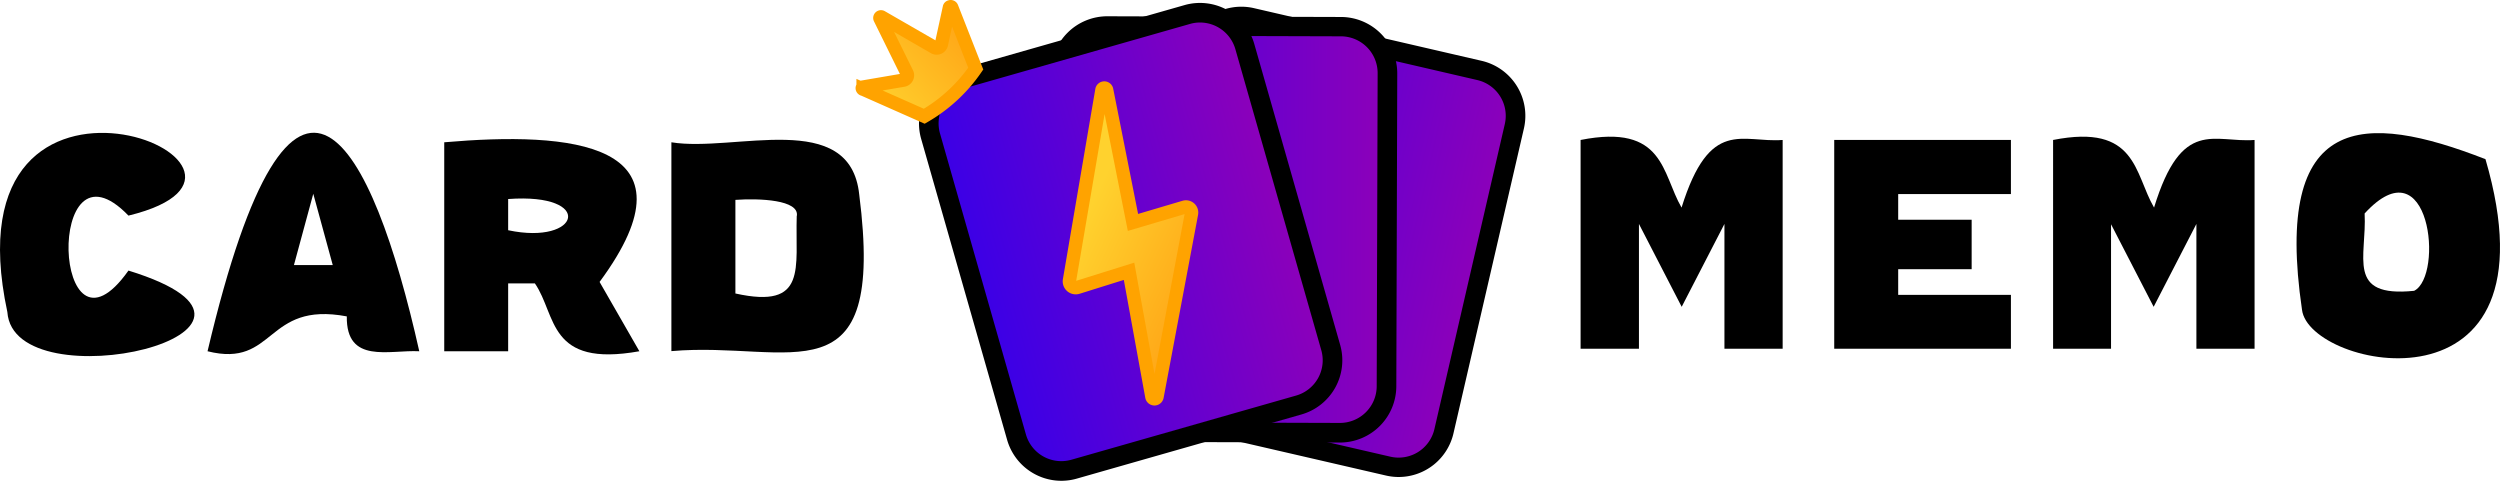 <svg id="Слой_5" data-name="Слой 5" xmlns="http://www.w3.org/2000/svg" xmlns:xlink="http://www.w3.org/1999/xlink" viewBox="0 0 560.85 107.86"><defs><linearGradient id="Безымянный_градиент_2" x1="255.45" y1="44.78" x2="328.75" y2="44.78" gradientTransform="translate(340.9 -238.5) rotate(90)" gradientUnits="userSpaceOnUse"><stop offset="0" stop-color="#3a00e7"/><stop offset="1" stop-color="#8d00b9"/></linearGradient><linearGradient id="Безымянный_градиент_2-2" x1="237.88" y1="50.79" x2="311.19" y2="50.79" gradientTransform="translate(325.29 -223.74) rotate(90)" xlink:href="#Безымянный_градиент_2"/><linearGradient id="Безымянный_градиент_2-3" x1="220" y1="50.72" x2="293.3" y2="50.72" gradientTransform="translate(-3 2.88)" xlink:href="#Безымянный_градиент_2"/><linearGradient id="Безымянный_градиент_3" x1="248.24" y1="39.34" x2="271.11" y2="60.06" gradientTransform="translate(-5.76 85.09) rotate(-17.22)" gradientUnits="userSpaceOnUse"><stop offset="0" stop-color="#ffd22e"/><stop offset="1" stop-color="#ffa617"/></linearGradient><linearGradient id="Безымянный_градиент_3-2" x1="263.36" y1="133.09" x2="290.49" y2="133.09" gradientTransform="matrix(0.73, -0.68, -0.68, -0.73, 92.34, 297.86)" xlink:href="#Безымянный_градиент_3"/></defs><title>cardMemoLogoMinimalistic</title><path d="M1.65,69.35C-12.72,2.27,72.82,37,28.82,47.72c-18.84-19.56-17,36.34,0,12.33C73.42,73.82,3.11,90.13,1.65,69.35Z" transform="translate(0 0.65)"/><path d="M77.8,70.33C59.42,66.86,61.9,82,46.56,78.15c19.24-81.59,37-46.86,47.5,0C87.33,77.8,77.65,81.11,77.8,70.33ZM74.65,58.82l-4.37-16-4.34,16Z" transform="translate(0 0.65)"/><path d="M120,62.93h-6V78.15H99.66V31.27c28.08-2.44,58.12-.18,34.85,31.33l8.93,15.55C122.83,81.85,124.92,70.06,120,62.93ZM114,51c16.22,3.45,19.58-8.43,0-7Z" transform="translate(0 0.65)"/><path d="M192.76,43c6,47-15.4,32.78-42.14,35.12V31.27C164.71,33.59,190.74,23.59,192.76,43Zm-14,4.81c.61-3.64-8.4-4-13.78-3.62v21c16.28,3.61,13.39-5.73,13.76-17.38Z" transform="translate(0 0.65)"/><path d="M399.92,30.75V77.59H386.86v-28l-9.59,18.59-9.59-18.59v28H354.59V30.75c18.83-3.73,18.2,7.52,22.65,15.17C383.59,25.59,390.84,31.45,399.92,30.75Z" transform="translate(0 0.65)"/><path d="M411.49,30.75h39.64V42.88H425.84v5.76h16.48v11.1H425.84V65.5h25.29V77.59H411.49Z" transform="translate(0 0.65)"/><path d="M505.79,30.75V77.59H492.74v-28l-9.59,18.59-9.56-18.52V77.59h-13V30.75c18.83-3.73,18.19,7.52,22.65,15.17C489.46,25.59,496.72,31.45,505.79,30.75Z" transform="translate(0 0.65)"/><path d="M516.43,68.83c-6.51-44.41,13.87-44.41,41.16-33.77C574.85,94.09,518,82.15,516.43,68.83Zm25.16-4.24c6.7-3.36,3.58-33.37-11.11-17.35C531,57,526.22,66.16,541.59,64.59Z" transform="translate(0 0.65)"/><rect x="250.57" y="16.95" width="91.11" height="73.3" rx="10.43" transform="translate(177.27 330.72) rotate(-77)" fill="url(#Безымянный_градиент_2)"/><path d="M313.79,106.36a12.84,12.84,0,0,1-2.87-.33l-51.09-11.8a12.65,12.65,0,0,1-9.47-15.15l15.81-68.44a12.63,12.63,0,0,1,15.15-9.46L332.41,13a12.66,12.66,0,0,1,9.47,15.15L326.07,96.57a12.63,12.63,0,0,1-12.28,9.79ZM278.47,5.25a8.25,8.25,0,0,0-8,6.38l-15.8,68.44A8.25,8.25,0,0,0,260.82,90l51.09,11.8a8.24,8.24,0,0,0,9.88-6.17l15.8-68.45a8.24,8.24,0,0,0-6.17-9.87L280.33,5.46A8.42,8.42,0,0,0,278.47,5.25Z" transform="translate(0 0.65)"/><rect x="228.95" y="14.14" width="91.11" height="73.3" rx="10.43" transform="translate(222.87 325.79) rotate(-89.83)" fill="url(#Безымянный_градиент_2-2)"/><path d="M300.61,98.63h0l-52.44-.16a12.65,12.65,0,0,1-12.6-12.67l.22-70.24A12.63,12.63,0,0,1,248.43,3l52.44.16a12.65,12.65,0,0,1,12.59,12.67L313.25,86A12.66,12.66,0,0,1,300.61,98.63ZM248.39,7.36a8.25,8.25,0,0,0-8.23,8.21l-.22,70.24a8.25,8.25,0,0,0,8.21,8.26l52.44.16h0A8.25,8.25,0,0,0,308.85,86l.21-70.24a8.25,8.25,0,0,0-8.21-8.26l-52.44-.16Z" transform="translate(0 0.65)"/><rect x="217" y="8.05" width="73.3" height="91.11" rx="10.43" transform="translate(-4.97 72.35) rotate(-15.93)" fill="url(#Безымянный_градиент_2-3)"/><path d="M238.08,107.21A12.67,12.67,0,0,1,225.93,98L206.65,30.5a12.66,12.66,0,0,1,8.68-15.62h0L265.75.49a12.66,12.66,0,0,1,15.62,8.67l19.28,67.55A12.64,12.64,0,0,1,292,92.32l-50.42,14.4A12.64,12.64,0,0,1,238.08,107.21ZM269.22,4.4a8,8,0,0,0-2.26.32L216.53,19.11a8.24,8.24,0,0,0-5.65,10.18l19.28,67.54a8.25,8.25,0,0,0,10.18,5.66l50.43-14.4a8.23,8.23,0,0,0,5.65-10.17L277.14,10.37A8.26,8.26,0,0,0,269.22,4.4Z" transform="translate(0 0.65)"/><path d="M247.2,19.57l-7.27,42.65a1.42,1.42,0,0,0,1.83,1.6l11.53-3.61,5.12,28.13a.59.59,0,0,0,1.16,0l7.73-41.07a1.26,1.26,0,0,0-1.59-1.44l-11.54,3.42-5.9-29.69A.54.54,0,0,0,247.2,19.57Z" transform="translate(0 0.65)" stroke="#ffa300" stroke-miterlimit="10" stroke-width="3" fill="url(#Безымянный_градиент_3)"/><path d="M193.63,19.35l13.72,6.08A35.7,35.7,0,0,0,218.9,14.75L213.51,1a.25.25,0,0,0-.33-.13A.22.22,0,0,0,213,1L211.2,9.26a1.1,1.1,0,0,1-1.3.84,1.27,1.27,0,0,1-.32-.13L197.76,3.16a.25.25,0,0,0-.34.1h0a.24.24,0,0,0,0,.23l6.05,12.28a1.1,1.1,0,0,1-.5,1.46.87.87,0,0,1-.31.1l-9,1.54a.26.26,0,0,0-.22.28.26.26,0,0,0,.19.22Z" transform="translate(0 0.65)" stroke="#ffa300" stroke-miterlimit="10" stroke-width="3" fill="url(#Безымянный_градиент_3-2)"/></svg>